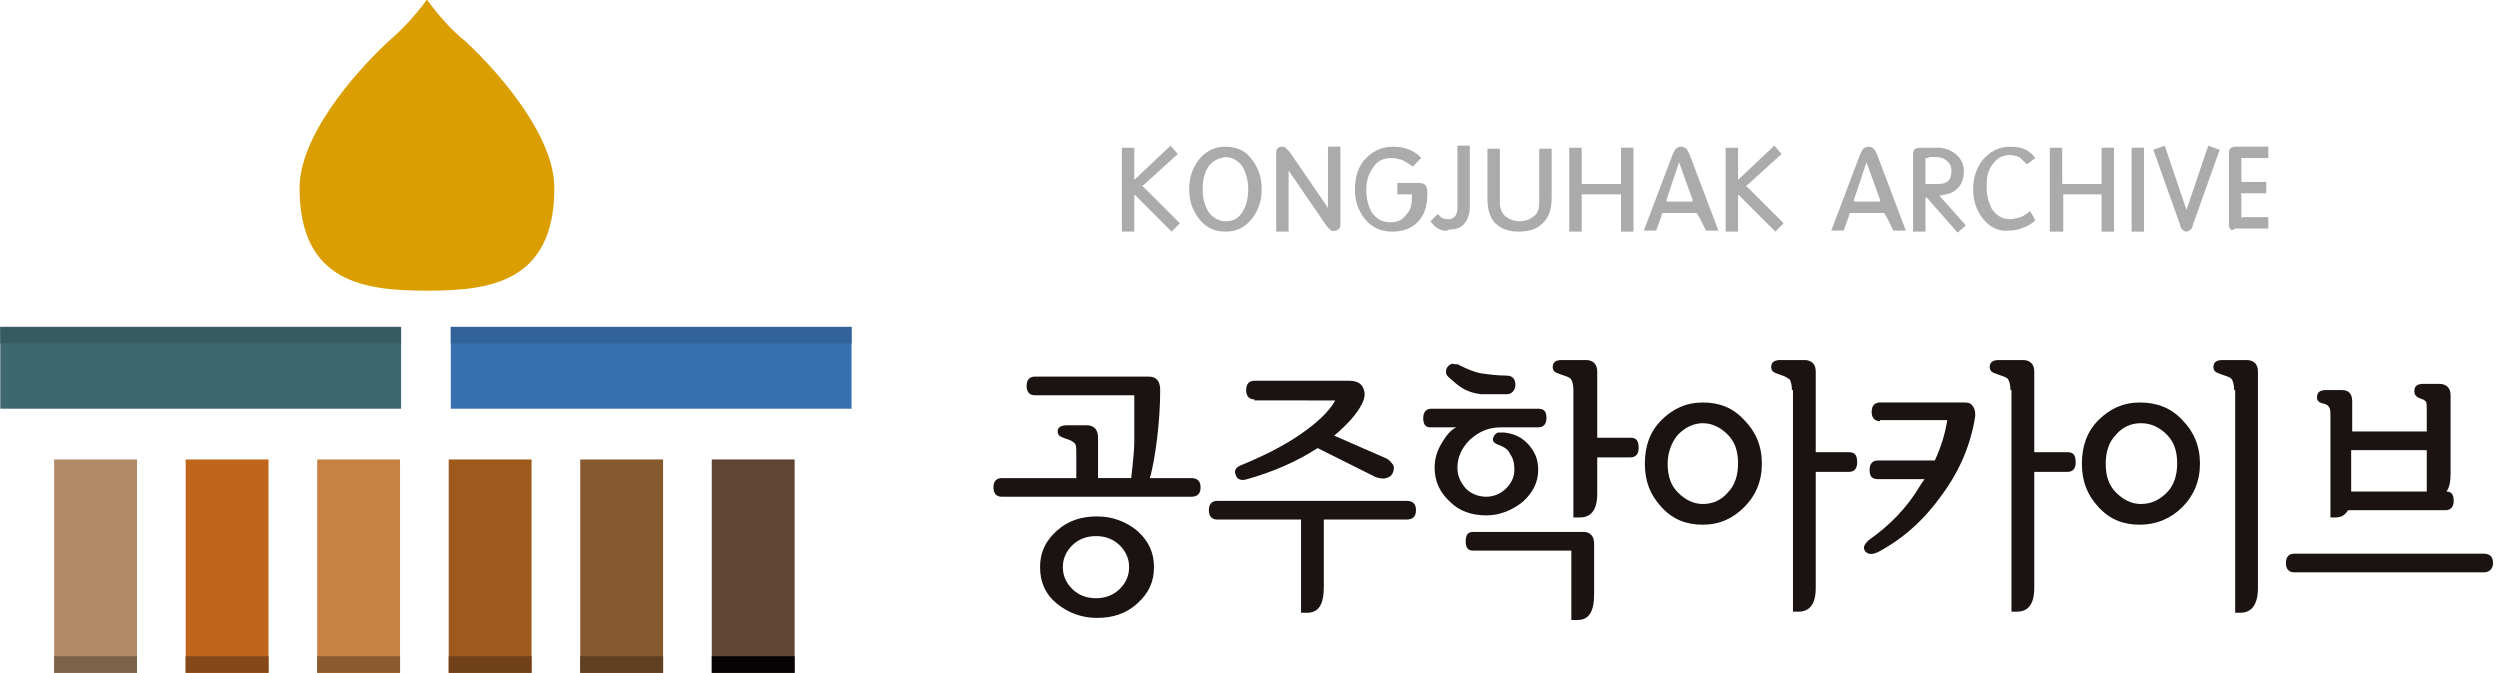 <?xml version="1.0" encoding="utf-8"?>
<!-- Generator: Adobe Illustrator 27.0.1, SVG Export Plug-In . SVG Version: 6.00 Build 0)  -->
<svg version="1.1" id="레이어_1" xmlns="http://www.w3.org/2000/svg" xmlns:xlink="http://www.w3.org/1999/xlink" x="0px"
	 y="0px" viewBox="0 0 241.4 65" style="enable-background:new 0 0 241.4 65;" xml:space="preserve">
<style type="text/css">
	.st0{fill:#3E6870;}
	.st1{fill:#385B62;}
	.st2{fill:#386FAE;}
	.st3{fill:#31629A;}
	.st4{fill:#B18B67;}
	.st5{fill:#7B6249;}
	.st6{fill:#BF661B;}
	.st7{fill:#854919;}
	.st8{fill:#C78140;}
	.st9{fill:#8B5A2E;}
	.st10{fill:#9F591C;}
	.st11{fill:#704019;}
	.st12{fill:#87592F;}
	.st13{fill:#604023;}
	.st14{fill:#604434;}
	.st15{fill:#070203;}
	.st16{fill:#DB9E00;}
	.st17{enable-background:new    ;}
	.st18{fill:#ABABAB;}
	.st19{fill:#1A1311;}
</style>
<g id="logo" transform="translate(-330.072 -331.235)">
	<g id="사각형_4259">
		<rect x="330.1" y="362.8" class="st0" width="38.7" height="7.9"/>
	</g>
	<g id="사각형_4260">
		<rect x="330.1" y="362.8" class="st1" width="38.7" height="1.6"/>
	</g>
	<g id="사각형_4261">
		<rect x="373.6" y="362.8" class="st2" width="38.7" height="7.9"/>
	</g>
	<g id="사각형_4262">
		<rect x="373.6" y="362.8" class="st3" width="38.7" height="1.6"/>
	</g>
	<g id="사각형_4263">
		<rect x="335.3" y="375.6" class="st4" width="8" height="20.7"/>
	</g>
	<g id="사각형_4264">
		<rect x="335.3" y="394.6" class="st5" width="8" height="1.6"/>
	</g>
	<g id="사각형_4265">
		<rect x="348" y="375.6" class="st6" width="8" height="20.7"/>
	</g>
	<g id="사각형_4266">
		<rect x="348" y="394.6" class="st7" width="8" height="1.6"/>
	</g>
	<g id="사각형_4267">
		<rect x="360.7" y="375.6" class="st8" width="8" height="20.7"/>
	</g>
	<g id="사각형_4268">
		<rect x="360.7" y="394.6" class="st9" width="8" height="1.6"/>
	</g>
	<g id="사각형_4269">
		<rect x="373.4" y="375.6" class="st10" width="8" height="20.7"/>
	</g>
	<g id="사각형_4270">
		<rect x="373.4" y="394.6" class="st11" width="8" height="1.6"/>
	</g>
	<g id="사각형_4271">
		<rect x="386.1" y="375.6" class="st12" width="8" height="20.7"/>
	</g>
	<g id="사각형_4272">
		<rect x="386.1" y="394.6" class="st13" width="8" height="1.6"/>
	</g>
	<g id="사각형_4273">
		<rect x="398.8" y="375.6" class="st14" width="8" height="20.7"/>
	</g>
	<g id="사각형_4274">
		<rect x="398.8" y="394.6" class="st15" width="8" height="1.6"/>
	</g>
	<g id="패스_24537">
		<path class="st16" d="M383.6,349.4c0,9.2-6.4,9.9-12.3,9.9s-12.3-0.7-12.3-9.9c0-5,5.2-11,8.5-14.1c1.4-1.2,2.7-2.6,3.8-4.1
			c1.1,1.5,2.3,2.9,3.8,4.1C378.4,338.4,383.6,344.4,383.6,349.4z"/>
	</g>
	<g class="st17">
		<path class="st18" d="M439.7,350.1C439.6,350,439.6,350,439.7,350.1c-0.1-0.1-0.1,0-0.1,0.1v3.4h-1.2v-8.1h1.2v3
			c0,0.1,0,0.1,0,0.1c0,0,0,0,0,0l3.5-3.3l0.7,0.8l-3.3,3c-0.1,0-0.1,0.1-0.1,0.1c0,0,0,0.1,0.1,0.1l3.5,3.5l-0.8,0.8L439.7,350.1z"
			/>
		<path class="st18" d="M445.8,352.3c-0.6-0.8-0.9-1.7-0.9-2.8s0.3-2,0.9-2.8c0.6-0.8,1.5-1.3,2.6-1.3c1.1,0,2,0.4,2.6,1.3
			c0.6,0.8,0.9,1.7,0.9,2.8s-0.3,2-0.9,2.8c-0.7,0.9-1.5,1.3-2.6,1.3C447.3,353.6,446.5,353.2,445.8,352.3z M446.7,347.4
			c-0.3,0.5-0.5,1.2-0.5,2.1s0.2,1.5,0.5,2.1c0.4,0.6,1,1,1.7,1c0.8,0,1.3-0.3,1.7-1c0.3-0.5,0.5-1.2,0.5-2.1c0-0.8-0.2-1.5-0.5-2.1
			c-0.4-0.6-1-1-1.7-1C447.7,346.5,447.1,346.8,446.7,347.4z"/>
		<path class="st18" d="M458.6,353.5c-0.1-0.1-0.2-0.2-0.4-0.4l-3.7-5.4v5.9h-1.2v-7.5c0-0.2,0-0.4,0.1-0.5c0.1-0.1,0.2-0.2,0.4-0.2
			c0.2,0,0.3,0,0.4,0.1c0.1,0.1,0.2,0.2,0.4,0.4l3.7,5.4v-5.9h1.2v7.4c0,0.2,0,0.4-0.1,0.5c-0.1,0.1-0.2,0.2-0.4,0.2
			C458.9,353.6,458.7,353.5,458.6,353.5z"/>
		<path class="st18" d="M461.8,352.3c-0.6-0.8-0.9-1.7-0.9-2.8c0-1.1,0.3-2.1,0.9-2.8c0.7-0.8,1.6-1.3,2.8-1.3
			c0.6,0,1.1,0.1,1.6,0.3c0.4,0.2,0.8,0.4,1.1,0.8l-0.8,0.8l-0.2-0.1c-0.1-0.1-0.2-0.2-0.3-0.2c-0.1-0.1-0.2-0.1-0.3-0.2
			c-0.2-0.1-0.4-0.2-0.6-0.2c-0.2-0.1-0.5-0.1-0.7-0.1c-0.8,0-1.4,0.3-1.8,1c-0.4,0.6-0.6,1.2-0.6,2.1c0,0.8,0.2,1.5,0.5,2.1
			c0.4,0.6,1,1,1.8,1c0.7,0,1.2-0.2,1.6-0.8c0.4-0.4,0.5-0.9,0.5-1.5v-0.4H465v-1.1h2.1c0.3,0,0.5,0.1,0.6,0.2
			c0.1,0.1,0.2,0.4,0.2,0.7c0,1.1-0.2,2-0.7,2.6c-0.6,0.8-1.5,1.2-2.7,1.2C463.4,353.6,462.5,353.2,461.8,352.3z"/>
		<path class="st18" d="M469.1,353.4c-0.4-0.2-0.6-0.4-0.9-0.8l0.7-0.7l0.1,0.1c0.2,0.2,0.3,0.3,0.4,0.3c0.2,0.1,0.4,0.1,0.6,0.1
			c0.2,0,0.4-0.1,0.6-0.3c0.1-0.2,0.2-0.4,0.2-0.7v-6.1h1.2v5.9c0,0.7-0.2,1.2-0.5,1.6c-0.3,0.4-0.8,0.6-1.5,0.6
			C469.7,353.6,469.4,353.5,469.1,353.4z"/>
		<path class="st18" d="M474.7,353c-0.7-0.5-1-1.4-1-2.6v-4.8h1.2v5.2c0,0.6,0.2,1,0.5,1.3c0.4,0.3,0.8,0.5,1.4,0.5
			c0.6,0,1-0.2,1.4-0.5c0.4-0.3,0.5-0.8,0.5-1.3v-5.2h1.2v4.8c0,1.2-0.4,2.1-1.1,2.6c-0.5,0.4-1.2,0.6-2.1,0.6
			C475.9,353.6,475.2,353.4,474.7,353z"/>
		<path class="st18" d="M486.6,350h-3.8v3.6h-1.2v-8.1h1.2v3.5h3.8v-3.5h1.2v8.1h-1.2V350z"/>
		<path class="st18" d="M494.1,352.1c-0.1-0.1-0.1-0.2-0.2-0.3c0,0-0.1,0-0.2,0h-2.9c-0.1,0-0.2,0-0.2,0c0,0-0.1,0.1-0.1,0.3
			l-0.5,1.4h-1.2l2.8-7.4c0.1-0.2,0.2-0.4,0.3-0.5c0.1-0.1,0.3-0.2,0.5-0.2c0.2,0,0.4,0.1,0.5,0.2c0.1,0.1,0.2,0.3,0.3,0.5l2.8,7.4
			h-1.2L494.1,352.1z M491,350.5c0,0.1,0,0.1,0,0.2c0,0,0.1,0,0.1,0h2.3c0.1,0,0.1,0,0.1,0c0,0,0-0.1,0-0.2l-1.3-3.6L491,350.5z"/>
		<path class="st18" d="M498,350.1C498,350,497.9,350,498,350.1c-0.1-0.1-0.1,0-0.1,0.1v3.4h-1.2v-8.1h1.2v3c0,0.1,0,0.1,0,0.1
			c0,0,0,0,0,0l3.5-3.3l0.7,0.8l-3.3,3c-0.1,0-0.1,0.1-0.1,0.1c0,0,0,0.1,0.1,0.1l3.5,3.5l-0.8,0.8L498,350.1z"/>
		<path class="st18" d="M512.2,352.1c-0.1-0.1-0.1-0.2-0.2-0.3c0,0-0.1,0-0.2,0h-2.9c-0.1,0-0.2,0-0.2,0c0,0-0.1,0.1-0.1,0.3
			l-0.5,1.4h-1.2l2.8-7.4c0.1-0.2,0.2-0.4,0.3-0.5c0.1-0.1,0.3-0.2,0.5-0.2c0.2,0,0.4,0.1,0.5,0.2c0.1,0.1,0.2,0.3,0.3,0.5l2.8,7.4
			h-1.2L512.2,352.1z M509.1,350.5c0,0.1,0,0.1,0,0.2c0,0,0.1,0,0.1,0h2.3c0.1,0,0.1,0,0.1,0c0,0,0-0.1,0-0.2l-1.3-3.6L509.1,350.5z
			"/>
		<path class="st18" d="M516.2,350.4c-0.1-0.1-0.1-0.1-0.2-0.1c0,0,0,0,0,0.1v3.2h-1.2v-7.4c0-0.2,0-0.4,0.1-0.5
			c0.1-0.1,0.3-0.2,0.5-0.2h1.8c0.6,0,1.2,0.2,1.7,0.6c0.5,0.4,0.8,1,0.8,1.6c0,0.8-0.2,1.4-0.7,1.8c-0.4,0.4-0.9,0.5-1.5,0.6
			c-0.1,0-0.1,0-0.1,0c0,0,0,0.1,0,0.1l2.5,2.8l-0.8,0.7L516.2,350.4z M516.3,346.5c-0.2,0-0.2,0-0.3,0c0,0,0,0.1,0,0.3v1.9
			c0,0.2,0,0.2,0,0.3c0,0,0.1,0,0.3,0h0.9c0.5,0,0.8-0.1,1-0.3s0.3-0.5,0.3-1c0-0.4-0.1-0.6-0.4-0.9c-0.2-0.2-0.6-0.4-1-0.4H516.3z"
			/>
		<path class="st18" d="M521.5,352.3c-0.6-0.8-0.9-1.7-0.9-2.8s0.3-2,0.9-2.8c0.7-0.8,1.5-1.3,2.7-1.3c0.6,0,1.1,0.1,1.5,0.3
			c0.4,0.2,0.7,0.5,0.9,0.8l-0.8,0.6l-0.2-0.2c-0.1-0.1-0.2-0.1-0.2-0.2c-0.1-0.1-0.2-0.1-0.2-0.2c-0.1-0.1-0.3-0.1-0.4-0.2
			c-0.2,0-0.4-0.1-0.6-0.1c-0.8,0-1.3,0.3-1.8,1c-0.4,0.6-0.5,1.2-0.5,2.1c0,0.8,0.2,1.5,0.5,2.1c0.4,0.6,1,1,1.7,1
			c0.4,0,0.7-0.1,1.1-0.2c0.2-0.1,0.6-0.3,0.9-0.6l0.5,0.9c-0.3,0.3-0.6,0.5-1.1,0.7c-0.5,0.2-0.9,0.3-1.5,0.3
			C523.1,353.6,522.2,353.2,521.5,352.3z"/>
		<path class="st18" d="M533.1,350h-3.8v3.6H528v-8.1h1.2v3.5h3.8v-3.5h1.2v8.1h-1.2V350z"/>
		<path class="st18" d="M535.9,353.6v-8.1h1.2v8.1H535.9z"/>
		<path class="st18" d="M541.6,353.4c-0.1,0.1-0.3,0.2-0.4,0.2c-0.2,0-0.3-0.1-0.4-0.2c-0.1-0.1-0.2-0.2-0.2-0.4l-2.6-7.3l1.1-0.4
			l2.1,6.2l2.1-6.2l1.1,0.4l-2.6,7.3C541.8,353.2,541.7,353.3,541.6,353.4z"/>
		<path class="st18" d="M545.4,353.3c-0.1-0.1-0.1-0.3-0.1-0.4v-6.8c0-0.2,0-0.4,0.1-0.5c0.1-0.1,0.3-0.2,0.5-0.2h3.2v1.1h-2.3
			c-0.2,0-0.3,0-0.3,0c0,0,0,0.1,0,0.3v1.7c0,0.2,0,0.3,0,0.3s0.1,0,0.3,0h2.1v1.1h-2.1c-0.1,0-0.2,0-0.3,0s0,0.1,0,0.3v1.7
			c0,0.1,0,0.2,0,0.3s0.1,0,0.3,0h2.3v1.1h-3.2C545.7,353.5,545.5,353.5,545.4,353.3z"/>
	</g>
	<g class="st17">
		<path class="st19" d="M430,369.4c-0.5,0-0.8-0.3-0.8-0.9s0.3-0.9,0.8-0.9h11c0.7,0,1.1,0.4,1.1,1.3c0,1.5-0.1,3-0.3,4.7
			c-0.2,1.5-0.4,2.8-0.7,3.8h4c0.6,0,0.9,0.3,0.9,0.9c0,0.6-0.3,0.9-0.9,0.9h-18.3c-0.5,0-0.8-0.3-0.8-0.9c0-0.6,0.3-0.9,0.8-0.9
			h7.2V375c0-0.4,0-0.7-0.1-0.9c-0.1-0.1-0.3-0.3-0.6-0.4c-0.3-0.1-0.6-0.2-0.8-0.3s-0.3-0.3-0.3-0.5c0-0.4,0.3-0.6,0.9-0.6h1.9
			c0.7,0,1.1,0.4,1.1,1.2v3.9h3.2c0.2-1.7,0.3-2.9,0.3-3.5c0-0.6,0-2.1,0-4.5H430z M430.5,386c0-1.4,0.5-2.5,1.6-3.5
			c1.1-1,2.4-1.4,3.9-1.4c1.5,0,2.8,0.5,3.9,1.4c1.1,1,1.6,2.1,1.6,3.5c0,1.4-0.5,2.5-1.6,3.5s-2.4,1.4-3.9,1.4
			c-1.5,0-2.8-0.5-3.9-1.4S430.5,387.4,430.5,386z M432.7,386c0,0.8,0.3,1.5,0.9,2.1c0.6,0.6,1.4,0.9,2.3,0.9s1.7-0.3,2.3-0.9
			c0.6-0.6,0.9-1.3,0.9-2.1s-0.3-1.5-0.9-2.1c-0.6-0.6-1.4-0.9-2.3-0.9s-1.7,0.3-2.3,0.9C433,384.5,432.7,385.2,432.7,386z"/>
		<path class="st19" d="M457.9,381.4v6.5c0,1.7-0.5,2.5-1.6,2.5h-0.6v-9h-8.1c-0.5,0-0.8-0.3-0.8-0.9c0-0.6,0.3-0.9,0.8-0.9h18.3
			c0.6,0,0.9,0.3,0.9,0.9c0,0.6-0.3,0.9-0.9,0.9H457.9z M451.2,369.8c-0.5,0-0.8-0.3-0.8-0.9c0-0.6,0.3-0.9,0.8-0.9h9.1
			c0.7,0,1.2,0.2,1.4,0.7c0.2,0.4,0.2,0.9-0.1,1.5c-0.5,1-1.4,2-2.7,3.1l4.8,2.1c0.3,0.1,0.6,0.3,0.8,0.6c0.2,0.2,0.2,0.5,0.1,0.8
			c-0.1,0.3-0.3,0.5-0.7,0.6c-0.3,0.1-0.7,0-1-0.1l-5.6-2.8c-2,1.3-4.3,2.3-6.8,3c-0.6,0.2-1,0-1.1-0.4c-0.2-0.4,0-0.7,0.4-0.9
			c2.2-0.9,4.2-1.9,5.8-3s2.8-2.2,3.4-3.3H451.2z"/>
		<path class="st19" d="M474.8,374.2c-0.3-0.1-0.4-0.2-0.5-0.3s-0.1-0.3,0-0.5c0.1-0.2,0.2-0.3,0.4-0.4c0.2,0,0.4,0,0.6,0
			c1,0.1,1.8,0.5,2.4,1.2c0.6,0.7,0.9,1.4,0.9,2.4c0,1.2-0.5,2.2-1.5,3.1c-1,0.8-2.2,1.3-3.5,1.3c-1.4,0-2.6-0.4-3.5-1.3
			c-1-0.9-1.5-2-1.5-3.3c0-0.8,0.2-1.6,0.7-2.4c0.4-0.7,0.9-1.3,1.4-1.5h-2.5c-0.5,0-0.7-0.3-0.7-0.9c0-0.6,0.3-0.9,0.8-0.9h10.3
			c0.6,0,0.8,0.3,0.8,0.9c0,0.6-0.3,0.9-0.8,0.9h-3.6c-1.2,0-2.1,0.4-3,1.2c-0.8,0.8-1.2,1.7-1.2,2.7c0,0.8,0.3,1.4,0.8,2
			c0.5,0.5,1.2,0.8,2,0.8c0.7,0,1.4-0.3,1.9-0.8c0.5-0.5,0.8-1.1,0.8-1.8c0-0.6-0.1-1.1-0.4-1.5
			C475.7,374.6,475.3,374.4,474.8,374.2z M470.7,368.3l-0.7-0.6c-0.2-0.2-0.3-0.3-0.3-0.5c0-0.2,0-0.4,0.2-0.6
			c0.2-0.2,0.4-0.3,0.6-0.2c0.2,0,0.4,0,0.5,0.1c0.8,0.4,1.5,0.7,2.2,0.8c0.7,0.1,1.5,0.2,2.3,0.2c0.6,0,0.9,0.3,0.9,0.9
			c0,0.3-0.1,0.5-0.3,0.7c-0.2,0.2-0.4,0.2-0.7,0.2l-2.3,0C472.2,369.2,471.4,368.9,470.7,368.3z M472.3,384.4
			c-0.5,0-0.7-0.3-0.7-0.9c0-0.6,0.2-0.9,0.7-0.9H483c0.6,0,1,0.4,1,1.1v4.9c0,1.7-0.5,2.5-1.6,2.5h-0.6v-6.7H472.3z M482,368.9
			c0-0.5-0.1-0.8-0.2-1s-0.4-0.3-0.7-0.4c-0.3-0.1-0.6-0.2-0.8-0.3c-0.2-0.1-0.3-0.3-0.3-0.5c0-0.5,0.3-0.7,0.9-0.7h2.3
			c0.7,0,1.1,0.4,1.1,1.1v6.4h3.2c0.6,0,0.8,0.3,0.8,1c0,0.6-0.3,0.9-0.8,0.9h-3.2v3.5c0,1.6-0.6,2.3-1.7,2.3H482V368.9z"/>
		<path class="st19" d="M488.9,376c0-1.7,0.5-3.1,1.6-4.2c1.1-1.1,2.4-1.7,4-1.7c1.6,0,2.9,0.5,4,1.7c1.1,1.1,1.7,2.5,1.7,4.2
			c0,1.7-0.6,3.1-1.7,4.2s-2.4,1.7-4,1.7c-1.6,0-2.9-0.5-4-1.7S488.9,377.7,488.9,376z M491.1,376c0,1.2,0.3,2.1,1,2.8
			c0.7,0.7,1.5,1.1,2.4,1.1c1,0,1.8-0.4,2.4-1.1c0.7-0.7,1-1.7,1-2.8c0-1.2-0.3-2.1-1-2.8c-0.7-0.7-1.5-1.1-2.4-1.1
			c-0.9,0-1.7,0.4-2.4,1.1C491.5,373.9,491.1,374.9,491.1,376z M503.1,368.9c0-0.5-0.1-0.8-0.2-1c-0.1-0.1-0.4-0.3-0.7-0.4
			c-0.3-0.1-0.6-0.2-0.8-0.3c-0.2-0.1-0.3-0.3-0.3-0.5c0-0.5,0.3-0.7,0.9-0.7h2.3c0.7,0,1.1,0.4,1.1,1.1v7.8h3.2
			c0.6,0,0.8,0.3,0.8,1c0,0.6-0.3,0.9-0.8,0.9h-3.2v11.2c0,1.6-0.6,2.3-1.7,2.3h-0.5V368.9z"/>
		<path class="st19" d="M511.6,371.9c-0.5,0-0.8-0.3-0.8-0.9c0-0.6,0.3-0.9,0.8-0.9h8.2c0.4,0,0.6,0.1,0.8,0.4
			c0.2,0.3,0.2,0.6,0.2,0.9c-0.4,2.7-1.5,5.3-3.2,7.6c-1.7,2.4-3.7,4.2-6.1,5.5c-0.6,0.3-1,0.3-1.3,0c-0.3-0.4-0.1-0.7,0.3-1.1
			c2-1.4,3.7-3.1,5-5.3c0.1-0.2,0.3-0.4,0.4-0.6h-4.5c-0.6,0-0.8-0.3-0.8-0.9c0-0.6,0.3-0.9,0.8-0.9h5.5c0.6-1.3,1-2.6,1.2-3.9
			H511.6z M524.2,368.9c0-0.5-0.1-0.8-0.2-1s-0.4-0.3-0.7-0.4c-0.3-0.1-0.6-0.2-0.8-0.3c-0.2-0.1-0.3-0.3-0.3-0.5
			c0-0.5,0.3-0.7,0.9-0.7h2.3c0.7,0,1.1,0.4,1.1,1.1v7.8h3.2c0.6,0,0.8,0.3,0.8,1c0,0.6-0.3,0.9-0.8,0.9h-3.2v11.2
			c0,1.6-0.6,2.3-1.7,2.3h-0.5V368.9z"/>
		<path class="st19" d="M531.1,376c0-1.7,0.5-3.1,1.6-4.2c1.1-1.1,2.4-1.7,4-1.7c1.6,0,3,0.5,4.1,1.7c1.1,1.1,1.7,2.5,1.7,4.2
			c0,1.7-0.6,3.1-1.7,4.2s-2.5,1.7-4.1,1.7c-1.6,0-2.9-0.5-4-1.7S531.1,377.7,531.1,376z M533.4,376c0,1.2,0.3,2.1,1,2.8
			c0.7,0.7,1.5,1.1,2.4,1.1c1,0,1.8-0.4,2.5-1.1c0.7-0.7,1-1.7,1-2.8c0-1.2-0.3-2.1-1-2.8c-0.7-0.7-1.5-1.1-2.5-1.1
			c-1,0-1.8,0.4-2.4,1.1C533.7,373.9,533.4,374.9,533.4,376z M545.8,368.9c0-0.5-0.1-0.8-0.2-1s-0.4-0.3-0.7-0.4
			c-0.3-0.1-0.6-0.2-0.8-0.3c-0.2-0.1-0.3-0.3-0.3-0.5c0-0.5,0.3-0.7,0.9-0.7h2.3c0.7,0,1.1,0.4,1.1,1.1v20.9c0,1.6-0.6,2.4-1.7,2.4
			h-0.5V368.9z"/>
		<path class="st19" d="M569.9,386.5h-18.3c-0.5,0-0.8-0.3-0.8-0.9s0.3-0.9,0.8-0.9h18.3c0.6,0,0.9,0.3,0.9,0.9
			S570.4,386.5,569.9,386.5z M557.1,372.9h7.3v-2.1c0-0.4,0-0.7-0.1-0.8c-0.1-0.1-0.2-0.2-0.3-0.2c-0.3-0.1-0.5-0.2-0.6-0.3
			s-0.2-0.2-0.2-0.5c0-0.5,0.3-0.7,0.9-0.7h1.5c0.7,0,1.1,0.4,1.1,1.1v7.6c0,0.7-0.1,1.3-0.4,1.7c0.5,0,0.7,0.3,0.7,0.9
			c0,0.6-0.3,0.9-0.8,0.9h-9.4c-0.3,0.5-0.7,0.7-1.2,0.7h-0.5v-9.7c0-0.5,0-0.7-0.1-0.9c-0.1-0.1-0.1-0.2-0.3-0.3
			c-0.2-0.1-0.4-0.1-0.6-0.2c-0.2-0.1-0.3-0.2-0.3-0.5c0-0.5,0.3-0.7,0.9-0.7h1.5c0.7,0,1,0.4,1,1.1V372.9z M564.4,374.7h-7.3v3.3
			c0,0.3,0,0.5,0,0.7h7.3V374.7z"/>
	</g>
</g>
</svg>
